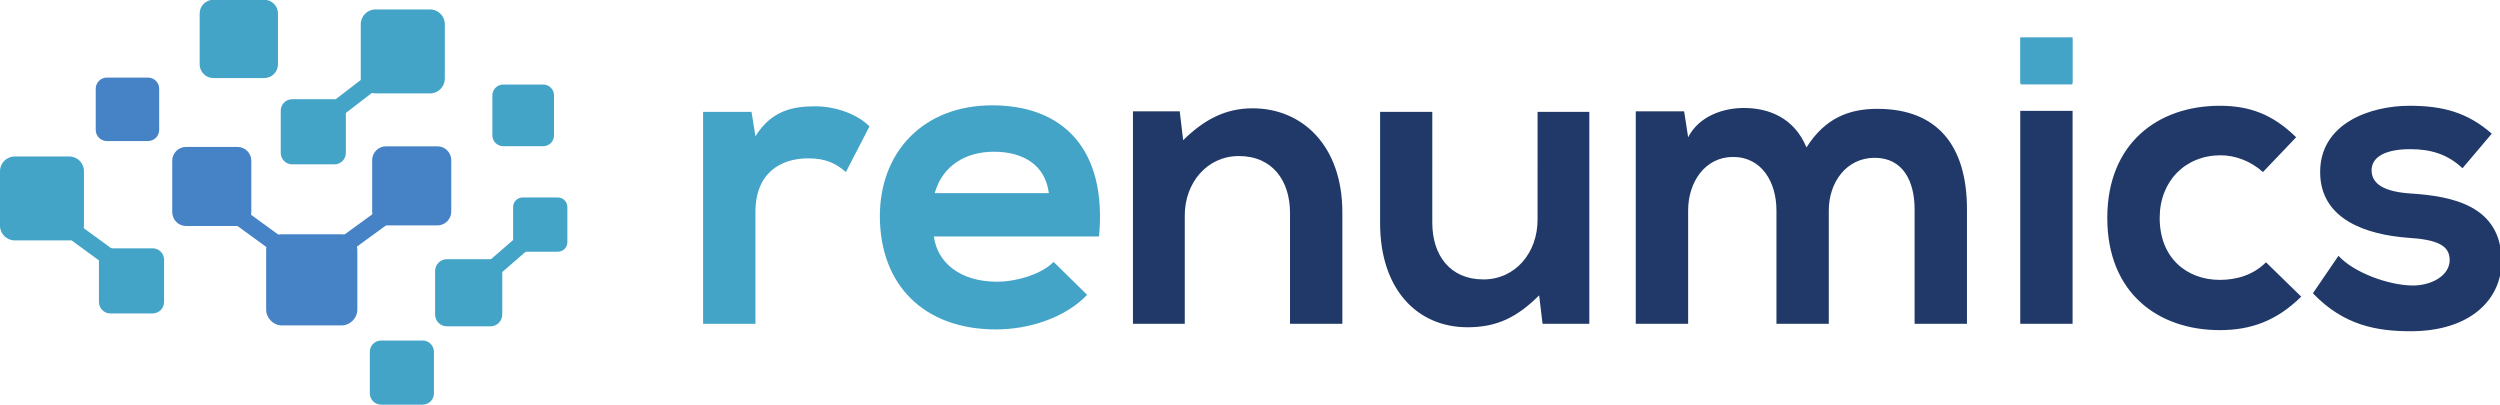 <?xml version="1.0" encoding="UTF-8" standalone="no"?>
<svg
   xmlns:dc="http://purl.org/dc/elements/1.1/"
   xmlns:cc="http://creativecommons.org/ns#"
   xmlns:rdf="http://www.w3.org/1999/02/22-rdf-syntax-ns#"
   xmlns:svg="http://www.w3.org/2000/svg"
   xmlns="http://www.w3.org/2000/svg"
   id="svg8"
   version="1.1"
   viewBox="0 0 91.112 14.746"
   height="14.746mm"
   width="91.112mm">
  <defs
     id="defs2" />
  <g
     transform="translate(-54.986,-152.043)"
     id="layer1">
    <g
       id="g3721"
       transform="matrix(0.353,0,0,-0.353,54.986,166.79)">
      <g
         id="g3723"
         transform="scale(0.1)">
        <path
           d="M 725.891,302.238 V 83.43 h 54.047 V 198.84 c 0,40.515 26.121,55.437 54.414,55.437 17.765,0 27.988,-4.726 38.992,-14.14 l 24.347,47.148 c -11.894,11.945 -33.625,20.723 -56.269,20.723 -22.113,0 -44.676,-3.906 -61.484,-30.93 l -4.04,25.16 h -50.007"
           style="fill:#43a4c8;fill-opacity:1;fill-rule:evenodd;stroke:none"
           id="path3725" />
        <path
           d="m 965.039,218.391 c 7.984,28.418 31.953,42.722 61.091,42.722 31.02,0 53.2,-14.304 56.72,-42.722 z m 169.631,-44.786 c 8.48,90.165 -37.22,135.418 -110.29,135.418 -70.857,0 -115.978,-47.91 -115.978,-114.445 0,-70.242 44.766,-116.922 119.958,-116.922 33.26,0 70.92,11.543 94.01,35.696 l -34.61,34.031 c -12.39,-12.813 -38.59,-20.457 -58.46,-20.457 -38.066,0 -61.609,19.707 -65.128,46.679 h 170.498 v 0"
           style="fill:#43a4c8;fill-opacity:1;fill-rule:evenodd;stroke:none"
           id="path3727" />
        <path
           d="m 2572.59,279.758 c -25.31,22.195 -50.93,28.808 -85.08,28.808 -39.96,0 -92.12,-17.863 -92.12,-68.429 0,-49.649 49,-64.676 90.39,-67.832 30.86,-1.883 43.34,-8.047 43.34,-23.067 0,-15.965 -18.99,-26.777 -39.44,-26.203 -24.31,0.512 -59.72,13.379 -75.37,30.656 l -26.4,-38.699 c 31.81,-33.34 66.34,-39.191 100.91,-39.191 62.35,0 93.87,33.41 93.87,72.14 0,58.172 -52.15,67.301 -93.53,70.047 -27.7,1.711 -40.65,9.864 -40.65,24.035 0,13.7 14.26,21.747 39.88,21.747 20.88,0 38.44,-5.02 53.95,-19.688 z M 2339.47,146.973 c -13.19,-13.243 -30.45,-18.172 -47.72,-18.172 -33.69,0 -62.03,22.285 -62.03,63.941 0,38.071 26.51,64.692 62.91,64.692 14.94,0 30.88,-5.774 43.71,-17.297 l 34.28,35.918 c -24.08,23.574 -47.89,32.511 -78.87,32.511 -63.34,0 -116.13,-38.273 -116.13,-115.824 0,-77.75 52.79,-115.808 116.13,-115.808 32.27,0 58.87,9.668 84.1,34.582 z M 2139.8,303.281 V 83.43 h -54.04 V 303.281 Z M 1888.1,83.43 V 200.574 c 0,28.949 18.22,54.262 47.36,54.262 29.38,0 41.23,-24.356 41.23,-53.184 V 83.43 h 54.07 V 201.652 c 0,65.606 -30.45,103.739 -92.48,103.739 -28.44,0 -53.7,-8.914 -73.21,-39.844 -12.46,30.207 -38.41,40.742 -64.63,40.742 -20.8,0 -46.05,-7.949 -57.55,-30.234 l -4.13,26.75 h -49.94 V 83.43 h 54.07 V 200.574 c 0,28.949 17.26,55.149 46.4,55.149 29.73,0 44.77,-26.2 44.77,-55.149 V 83.43 Z M 1424.86,302.238 V 187.305 c 0,-67.996 38.12,-107.422 90.31,-107.422 30.65,0 51.45,10.613 73.89,32.941 l 3.53,-29.394 h 48.28 V 302.238 h -53.45 V 190.781 c 0,-33.718 -22.68,-61.504 -55.92,-61.504 -34.55,0 -52.75,25.176 -52.75,58.438 V 302.238 Z M 1385.89,83.43 V 198.527 c 0,68.731 -41.23,107.411 -92.69,107.411 -27.48,0 -49.59,-11.172 -71.67,-32.93 l -3.53,29.797 h -48.3 V 83.43 h 53.48 V 195.352 c 0,33.281 22.66,61.3 55.92,61.3 34.55,0 52.75,-25.422 52.75,-58.691 V 83.43 h 54.04 v 0"
           style="fill:#203968;fill-opacity:1;fill-rule:evenodd;stroke:none"
           id="path3729" />
        <path
           d="m 2085.76,331.691 h 54.04 v 47.539 h -54.04 v -47.539"
           style="fill:#43a4c8;fill-opacity:1;fill-rule:evenodd;stroke:none"
           id="path3731" />
        <path
           d="m 519.496,330.469 h 41.356 c 6.125,0 11.144,-5.02 11.144,-11.153 v -41.347 c 0,-6.133 -5.019,-11.153 -11.144,-11.153 h -41.356 c -6.129,0 -11.144,5.02 -11.144,11.153 v 41.347 c 0,6.133 5.015,11.153 11.144,11.153"
           style="fill:#43a4c8;fill-opacity:1;fill-rule:evenodd;stroke:none"
           id="path3733" />
        <path
           d="m 393.418,66.172 h 42.992 c 6.379,0 11.598,-5.215 11.598,-11.594 V 11.594 C 448.008,5.215 442.789,0 436.41,0 h -42.992 c -6.371,0 -11.594,5.215 -11.594,11.594 v 42.984 c 0,6.379 5.223,11.594 11.594,11.594"
           style="fill:#43a4c8;fill-opacity:1;fill-rule:evenodd;stroke:none"
           id="path3735" />
        <path
           d="m 110.309,337.668 h 42.558 c 6.313,0 11.473,-5.168 11.473,-11.477 v -42.558 c 0,-6.309 -5.16,-11.485 -11.473,-11.485 h -42.558 c -6.317,0 -11.477,5.176 -11.477,11.485 v 42.558 c 0,6.309 5.16,11.477 11.477,11.477"
           style="fill:#4683c6;fill-opacity:1;fill-rule:evenodd;stroke:none"
           id="path3737" />
        <path
           d="m 192.109,266.094 h 53.063 c 7.863,0 14.301,-6.426 14.301,-14.297 V 198.73 c 0,-7.863 -6.438,-14.296 -14.301,-14.296 h -53.063 c -7.867,0 -14.3,6.433 -14.3,14.296 v 53.067 c 0,7.871 6.433,14.297 14.3,14.297"
           style="fill:#4683c6;fill-opacity:1;fill-rule:evenodd;stroke:none"
           id="path3739" />
        <path
           d="m 220.293,418.008 h 52.523 c 7.789,0 14.157,-6.367 14.157,-14.149 v -52.531 c 0,-7.781 -6.368,-14.16 -14.157,-14.16 h -52.523 c -7.781,0 -14.156,6.379 -14.156,14.16 v 52.531 c 0,7.782 6.375,14.149 14.156,14.149"
           style="fill:#43a4c8;fill-opacity:1;fill-rule:evenodd;stroke:none"
           id="path3741" />
        <path
           d="m 387.652,408.008 h 56.379 c 8.364,0 15.199,-6.824 15.199,-15.176 v -56.309 c 0,-8.339 -6.835,-15.175 -15.199,-15.175 h -56.379 c -8.355,0 -15.195,6.836 -15.195,15.175 v 56.309 c 0,8.352 6.84,15.176 15.195,15.176"
           style="fill:#43a4c8;fill-opacity:1;fill-rule:evenodd;stroke:none"
           id="path3743" />
        <path
           d="m 301.617,315.313 h 43.68 c 6.48,0 11.777,-5.293 11.777,-11.778 v -43.691 c 0,-6.465 -5.297,-11.778 -11.777,-11.778 h -43.68 c -6.48,0 -11.777,5.313 -11.777,11.778 v 43.691 c 0,6.485 5.297,11.778 11.777,11.778"
           style="fill:#43a4c8;fill-opacity:1;fill-rule:evenodd;stroke:none"
           id="path3745" />
        <path
           d="m 419.281,348.957 -82.914,-63.691 -10.742,13.933 82.91,63.731 10.746,-13.973"
           style="fill:#43a4c8;fill-opacity:1;fill-rule:nonzero;stroke:none"
           id="path3747" />
        <path
           d="m 291.266,175.93 h 61.168 c 9.066,0 16.488,-7.414 16.488,-16.485 V 98.273 c 0,-9.074 -7.422,-16.496 -16.488,-16.496 h -61.168 c -9.071,0 -16.493,7.422 -16.493,16.496 v 61.172 c 0,9.071 7.422,16.485 16.493,16.485"
           style="fill:#4683c6;fill-opacity:1;fill-rule:evenodd;stroke:none"
           id="path3749" />
        <path
           d="m 300.73,143.965 -84.496,61.57 10.344,14.231 84.535,-61.543 -10.383,-14.258"
           style="fill:#4683c6;fill-opacity:1;fill-rule:nonzero;stroke:none"
           id="path3751" />
        <path
           d="m 451.586,266.719 h -53.063 c -7.863,0 -14.3,-6.446 -14.3,-14.309 v -53.055 c 0,-7.871 6.437,-14.304 14.3,-14.304 h 53.063 c 7.867,0 14.305,6.433 14.305,14.304 v 53.055 c 0,7.863 -6.438,14.309 -14.305,14.309"
           style="fill:#4683c6;fill-opacity:1;fill-rule:evenodd;stroke:none"
           id="path3753" />
        <path
           d="m 342.965,144.57 84.496,61.582 -10.344,14.239 -84.535,-61.563 10.383,-14.258"
           style="fill:#4683c6;fill-opacity:1;fill-rule:nonzero;stroke:none"
           id="path3755" />
        <path
           d="m 539.563,213.906 h 36.382 c 5.395,0 9.817,-4.402 9.817,-9.804 v -36.399 c 0,-5.398 -4.422,-9.812 -9.817,-9.812 h -36.382 c -5.391,0 -9.817,4.414 -9.817,9.812 v 36.399 c 0,5.402 4.426,9.804 9.817,9.804"
           style="fill:#43a4c8;fill-opacity:1;fill-rule:evenodd;stroke:none"
           id="path3757" />
        <path
           d="m 461.367,150.176 h 45.039 c 6.676,0 12.149,-5.449 12.149,-12.129 V 92.981 c 0,-6.68 -5.473,-12.141 -12.149,-12.141 h -45.039 c -6.676,0 -12.148,5.461 -12.148,12.141 v 45.066 c 0,6.68 5.472,12.129 12.148,12.129"
           style="fill:#43a4c8;fill-opacity:1;fill-rule:evenodd;stroke:none"
           id="path3759" />
        <path
           d="m 488.652,110.949 78.938,68.563 -11.52,13.301 -78.976,-68.543 11.558,-13.321"
           style="fill:#43a4c8;fill-opacity:1;fill-rule:nonzero;stroke:none"
           id="path3761" />
        <path
           d="m 113.914,161.406 h 43.691 c 6.481,0 11.786,-5.293 11.786,-11.777 v -43.691 c 0,-6.473 -5.305,-11.778 -11.786,-11.778 h -43.691 c -6.465,0 -11.766,5.305 -11.766,11.778 v 43.691 c 0,6.484 5.301,11.777 11.766,11.777"
           style="fill:#43a4c8;fill-opacity:1;fill-rule:evenodd;stroke:none"
           id="path3763" />
        <path
           d="m 15.172,256.223 h 56.316 c 8.351,0 15.188,-6.817 15.188,-15.176 v -56.32 c 0,-8.34 -6.836,-15.176 -15.188,-15.176 H 15.172 C 6.836,169.551 0,176.387 0,184.727 v 56.32 c 0,8.359 6.836,15.176 15.172,15.176"
           style="fill:#43a4c8;fill-opacity:1;fill-rule:evenodd;stroke:none"
           id="path3765" />
        <path
           d="m 137.898,122.852 -84.464,61.621 10.352,14.218 84.5,-61.582 -10.387,-14.257"
           style="fill:#43a4c8;fill-opacity:1;fill-rule:nonzero;stroke:none"
           id="path3767" />
        <path
           d="m 2086.25,330.605 h 53.22 v 46.758 h -53.22 v -46.758"
           style="fill:#43a4c8;fill-opacity:1;fill-rule:evenodd;stroke:none"
           id="path3769" />
      </g>
    </g>
  </g>
</svg>
